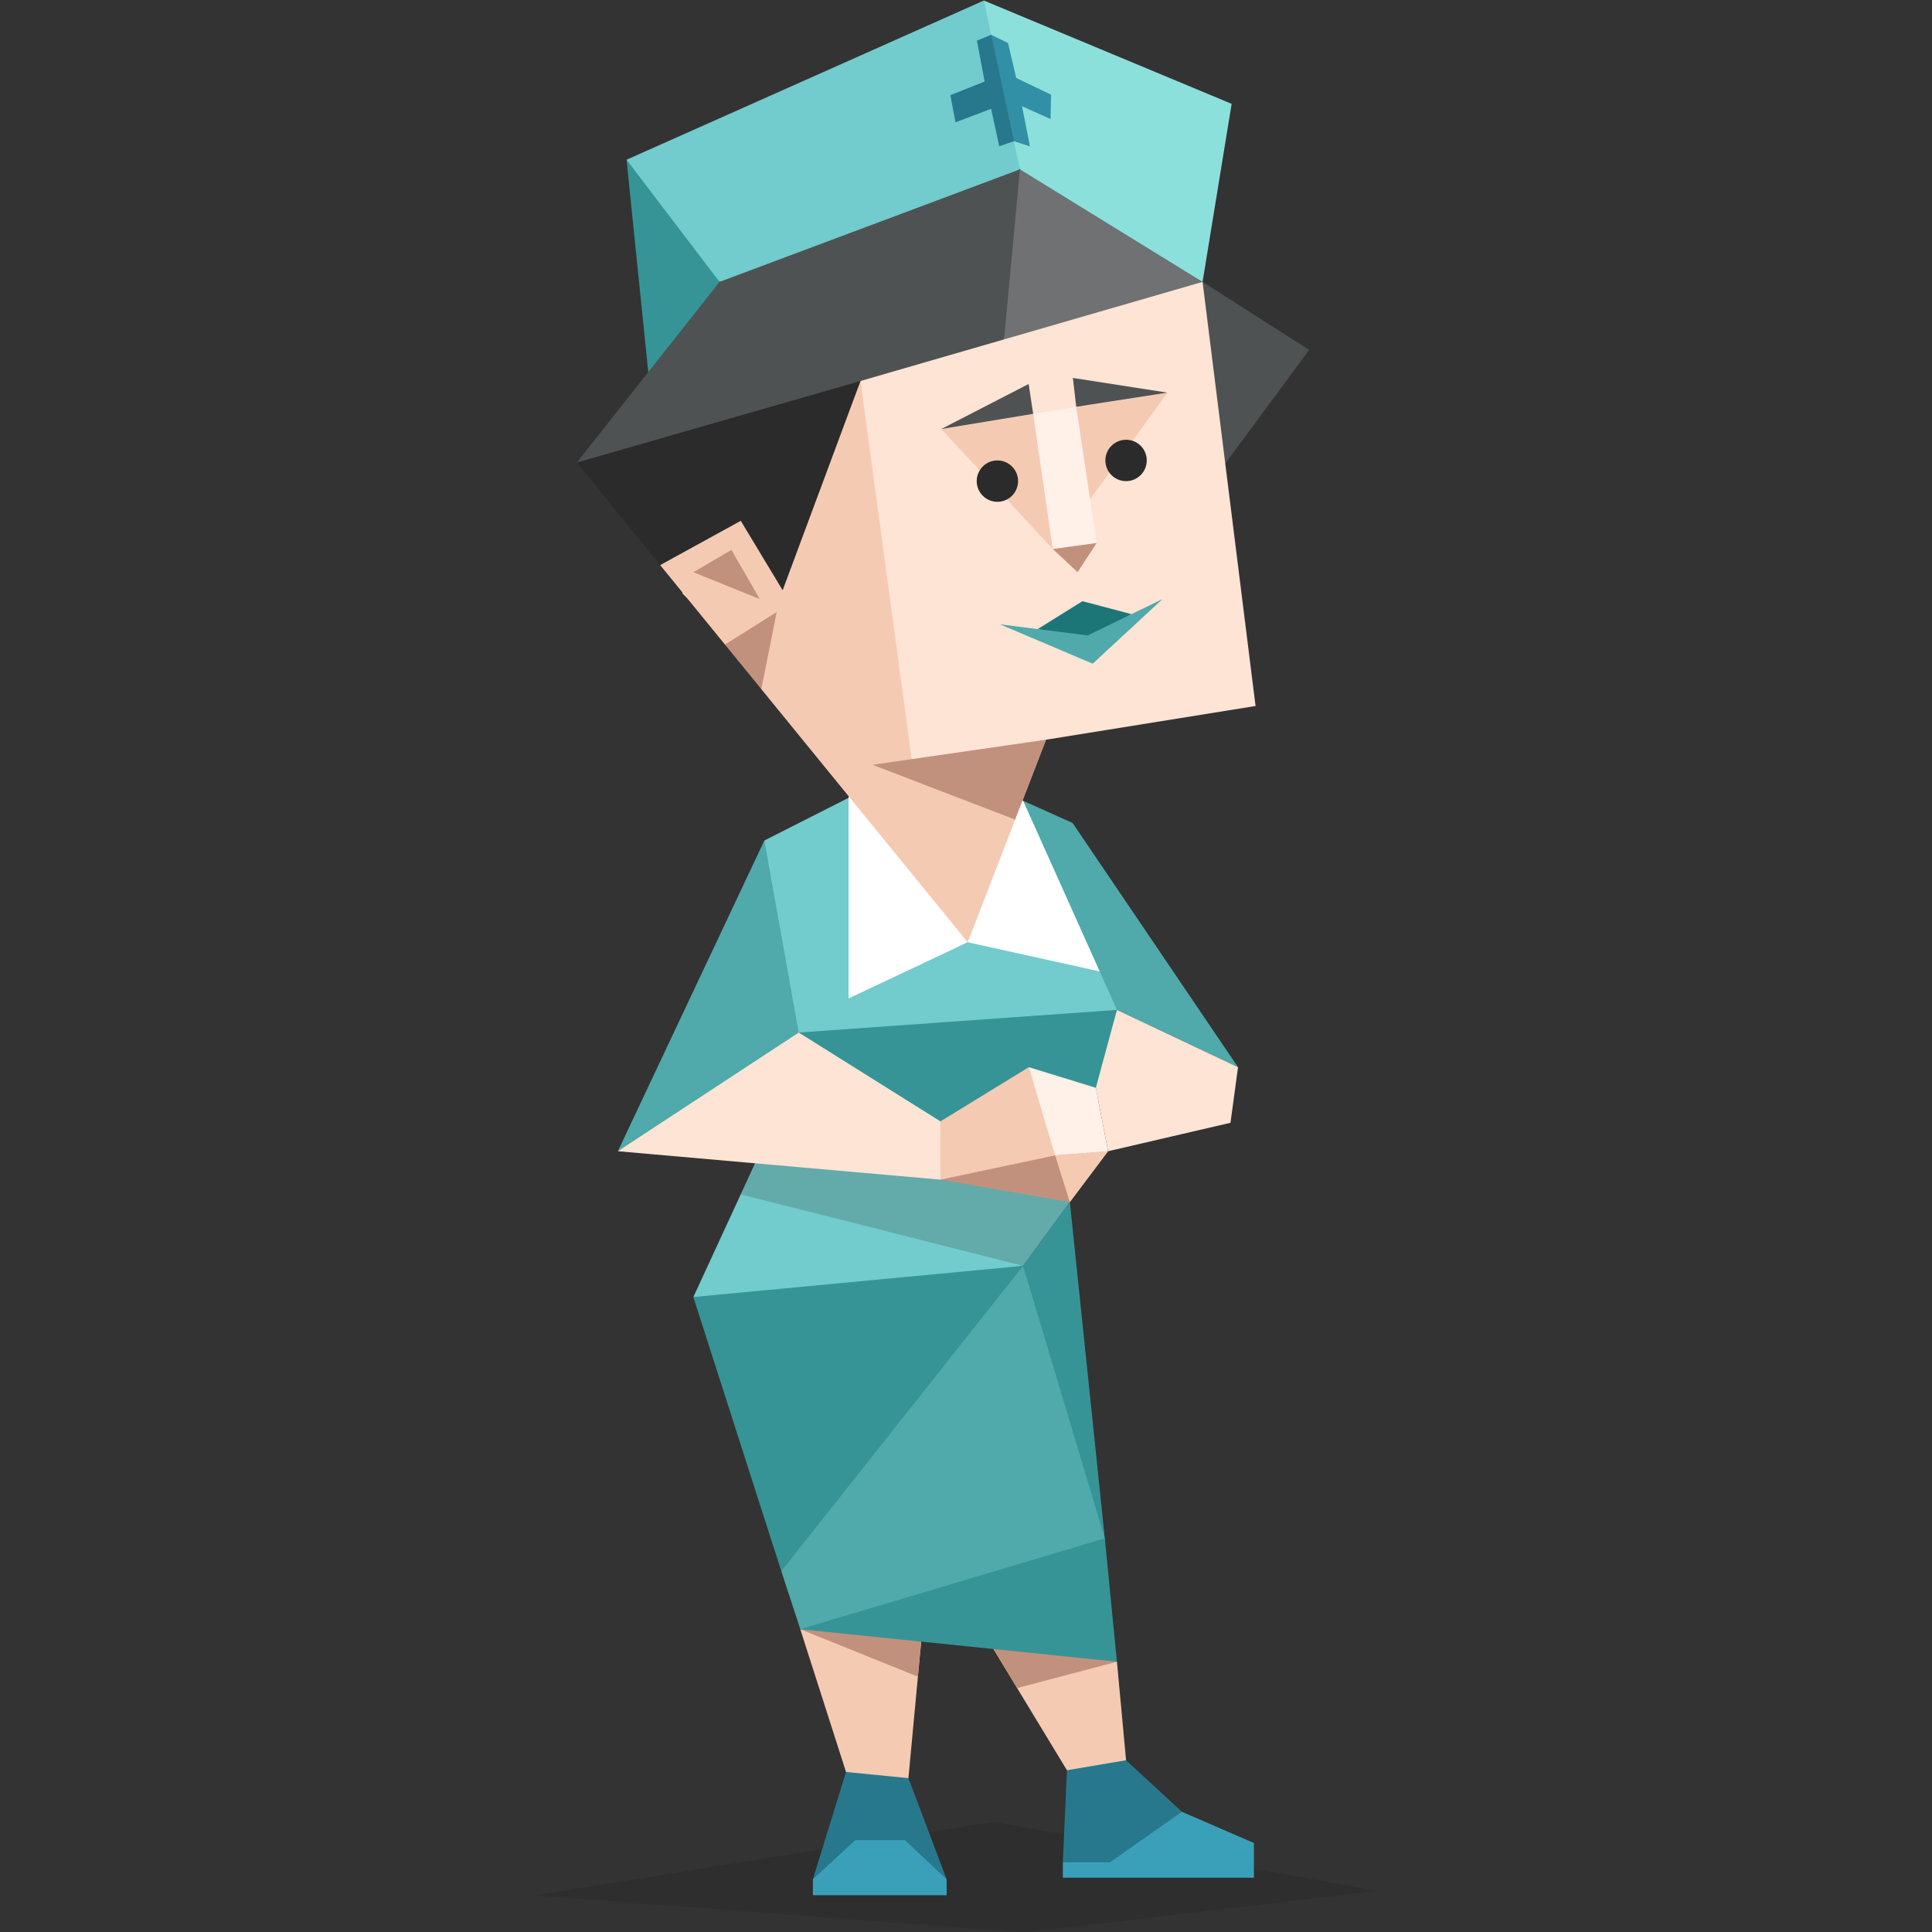 <svg id="illustration" xmlns="http://www.w3.org/2000/svg" viewBox="0 0 400 400"><rect x="0" y="0" width="400" height="400" fill="#333333" stroke="none"/><defs><style>.cls-1,.cls-10,.cls-11,.cls-12,.cls-13,.cls-14,.cls-15,.cls-16,.cls-17,.cls-18,.cls-2,.cls-3,.cls-4,.cls-5,.cls-6,.cls-7,.cls-8,.cls-9{fill-rule:evenodd;}.cls-1{opacity:0.1;}.cls-2{fill:#f5cab3;}.cls-3{fill:#27788c;}.cls-4{fill:#c2917d;}.cls-5{fill:#50a9aa;}.cls-6{fill:#72cbcc;}.cls-7{fill:#369496;}.cls-15,.cls-8{fill:#2b2b2b;}.cls-8{opacity:0.2;}.cls-9{fill:#fde4d5;}.cls-10{fill:#fff;}.cls-11{fill:#4f5253;}.cls-12{fill:#8ce0dc;}.cls-13{fill:#318fa6;}.cls-14{fill:#fff0e8;}.cls-16{fill:#6f7173;}.cls-17{fill:#1c7678;}.cls-18{fill:#3aa0ba;}</style></defs><title>Defender (ISFJ) personality</title><polygon class="cls-1" points="110.6 392.44 205.69 377.17 285.24 391.5 212.06 400.11 110.6 392.44"/><polygon class="cls-2" points="205.65 341.36 220.9 366.51 229.25 368.12 233.14 364.44 231.25 344.04 205.65 341.36"/><polygon class="cls-2" points="190.72 339.88 188.08 368.14 177.52 371.63 175.16 366.87 165.69 337.31 190.72 339.88"/><polygon class="cls-3" points="233.14 364.44 244.7 375.11 233.58 387.46 220.05 385.58 220.9 366.51 233.14 364.44"/><polygon class="cls-3" points="188.08 368.14 195.99 389.08 182.08 391.16 168.3 389.08 175.16 366.87 188.08 368.14"/><polygon class="cls-4" points="231.25 344.04 210.59 349.5 205.65 341.36 218.45 340.14 231.25 344.04"/><polygon class="cls-4" points="165.69 337.31 190.04 347.14 190.72 339.88 178.74 337.31 165.69 337.31"/><polygon class="cls-5" points="158.25 174.02 127.92 238.35 153.26 224.13 169.93 215.96 158.25 174.02"/><polygon class="cls-5" points="211.82 165.79 222.07 170.39 256.32 220.95 231.25 209.09 211.82 196.63 211.82 165.79"/><polygon class="cls-6" points="211.82 165.79 200.35 195.08 184.22 201.98 200.7 189.61 179.24 163.38 158.25 174.02 165.37 213.78 156.33 240.85 143.55 268.54 175.69 268.54 211.82 262.08 221.5 248.88 231.25 209.09 211.82 165.79"/><polygon class="cls-7" points="165.37 213.78 156.33 240.85 187.4 240.7 221.22 246.13 230.55 218.75 231.25 209.09 165.37 213.78"/><polygon class="cls-7" points="211.82 262.08 193.12 295.85 161.76 325.29 143.55 268.54 211.82 262.08"/><polygon class="cls-5" points="211.82 262.08 219.9 275.63 228.74 318.5 228.74 340.14 165.69 337.31 161.76 325.29 211.82 262.08"/><polygon class="cls-7" points="165.69 337.31 228.74 318.5 231.25 344.04 165.69 337.31"/><polygon class="cls-8" points="153.37 247.28 156.33 240.85 196.51 240.7 221.5 248.88 211.82 262.08 153.37 247.28"/><polygon class="cls-7" points="211.82 262.08 228.74 318.5 221.5 248.88 211.82 262.08"/><polygon class="cls-9" points="165.37 213.78 194.71 232.17 196.51 237.84 194.71 244.23 127.92 238.35 165.37 213.78"/><polygon class="cls-4" points="229.42 238.35 221.5 248.88 194.71 244.23 216.56 235.59 229.42 238.35"/><polygon class="cls-10" points="211.82 165.79 175.69 164.93 175.69 206.72 200.35 195.08 227.68 201.13 211.82 165.79"/><polygon class="cls-11" points="248.98 58.36 271.05 72.44 253.68 95.96 248.98 77.16 248.98 58.36"/><polygon class="cls-6" points="148.97 58.36 140.25 51.67 129.72 33.07 203.7 0.11 210.17 19.77 211.17 35.06 178.4 52.67 148.97 58.36"/><polygon class="cls-12" points="203.7 0.11 255 21.5 248.98 58.36 227.05 49.09 211.17 35.06 203.7 0.11"/><polygon class="cls-7" points="129.72 33.07 134.23 77.16 144.44 68.39 148.97 58.36 129.72 33.07"/><polygon class="cls-3" points="205.22 7.2 202.26 8.41 203.86 16.87 196.76 19.71 197.83 25.32 205.2 22.53 206.88 30.27 209.92 29.24 210.17 19.77 205.22 7.2"/><polygon class="cls-13" points="205.22 7.2 208.71 8.92 210.39 16.14 217.61 19.6 217.51 24.64 211.6 22 213.24 30.3 209.92 29.24 205.22 7.2"/><polygon class="cls-9" points="248.98 58.36 259.95 146.17 216.56 153.15 200.35 195.08 165.59 146.25 141.24 122.82 157.92 113.64 162.21 118.47 178.16 78.88 192.48 70.27 210.17 62.41 248.98 58.36"/><polygon class="cls-2" points="178.16 78.88 188.91 158.26 216.56 153.15 207.87 161.42 210.17 169.69 200.35 195.08 157.63 142.69 154.55 135.88 150.09 133.44 136.68 117 153.37 102.88 161.04 120.21 166.72 103.88 178.16 78.88"/><polygon class="cls-2" points="241.71 81.29 225.7 103.37 217.97 113.67 194.89 88.82 241.71 81.29"/><polygon class="cls-14" points="213.91 85.69 217.97 113.67 227.05 112.42 222.82 84.23 213.91 85.69"/><polygon class="cls-4" points="227.05 112.42 223.1 118.47 217.97 113.67 227.05 112.42"/><polygon class="cls-4" points="216.56 153.15 210.17 169.69 180.64 158.34 216.56 153.15"/><polygon class="cls-4" points="160.8 126.72 157.63 142.69 150.09 133.45 160.8 126.72"/><polygon class="cls-4" points="157.3 124.03 151.43 113.85 143.55 118.47 157.3 124.03"/><polygon class="cls-11" points="207.87 70.27 213.01 52.67 211.17 35.06 148.97 58.36 119.43 95.76 149.3 88.82 178.16 78.88 191.06 75.14 207.87 70.27"/><polygon class="cls-15" points="178.16 78.88 162.04 122.21 153.37 107.83 136.68 117 119.43 95.76 178.16 78.88"/><polygon class="cls-16" points="211.17 35.06 248.98 58.36 207.87 70.27 211.17 35.06"/><polygon class="cls-11" points="213.91 85.69 212.97 79.5 194.89 88.82 213.91 85.69"/><polygon class="cls-11" points="222.82 84.23 241.71 81.29 222.13 78.25 222.82 84.23"/><polygon class="cls-17" points="214.84 130.25 224.11 124.47 234.25 127.15 225.19 132.56 214.84 130.25"/><polygon class="cls-18" points="187.34 380.99 177.09 380.99 168.3 389.08 168.3 392.38 195.99 392.38 195.99 389.08 187.34 380.99"/><polygon class="cls-9" points="231.25 209.09 226.88 225.22 229.42 238.35 254.76 232.46 256.32 220.95 231.25 209.09"/><polygon class="cls-2" points="229.42 238.35 221.5 248.88 218.45 239.21 229.42 238.35"/><polygon class="cls-2" points="194.71 232.17 213.01 220.95 217.97 227.88 218.45 239.21 194.71 244.23 194.71 232.17"/><polygon class="cls-14" points="213.01 220.95 226.88 225.22 229.42 238.35 218.45 239.21 213.01 220.95"/><polygon class="cls-18" points="244.7 375.11 229.8 385.58 220.05 385.58 220.05 388.76 259.61 388.76 259.61 381.58 244.7 375.11"/><polygon class="cls-5" points="207.04 129.26 226.23 137.41 240.69 124.03 225.19 131.56 207.04 129.26"/><path class="cls-15" d="M210.78,99.6a4.28,4.28,0,1,1-4.28-4.27A4.28,4.28,0,0,1,210.78,99.6Z"/><path class="cls-15" d="M237.42,95.33a4.28,4.28,0,1,1-4.27-4.28A4.27,4.27,0,0,1,237.42,95.33Z"/></svg>



